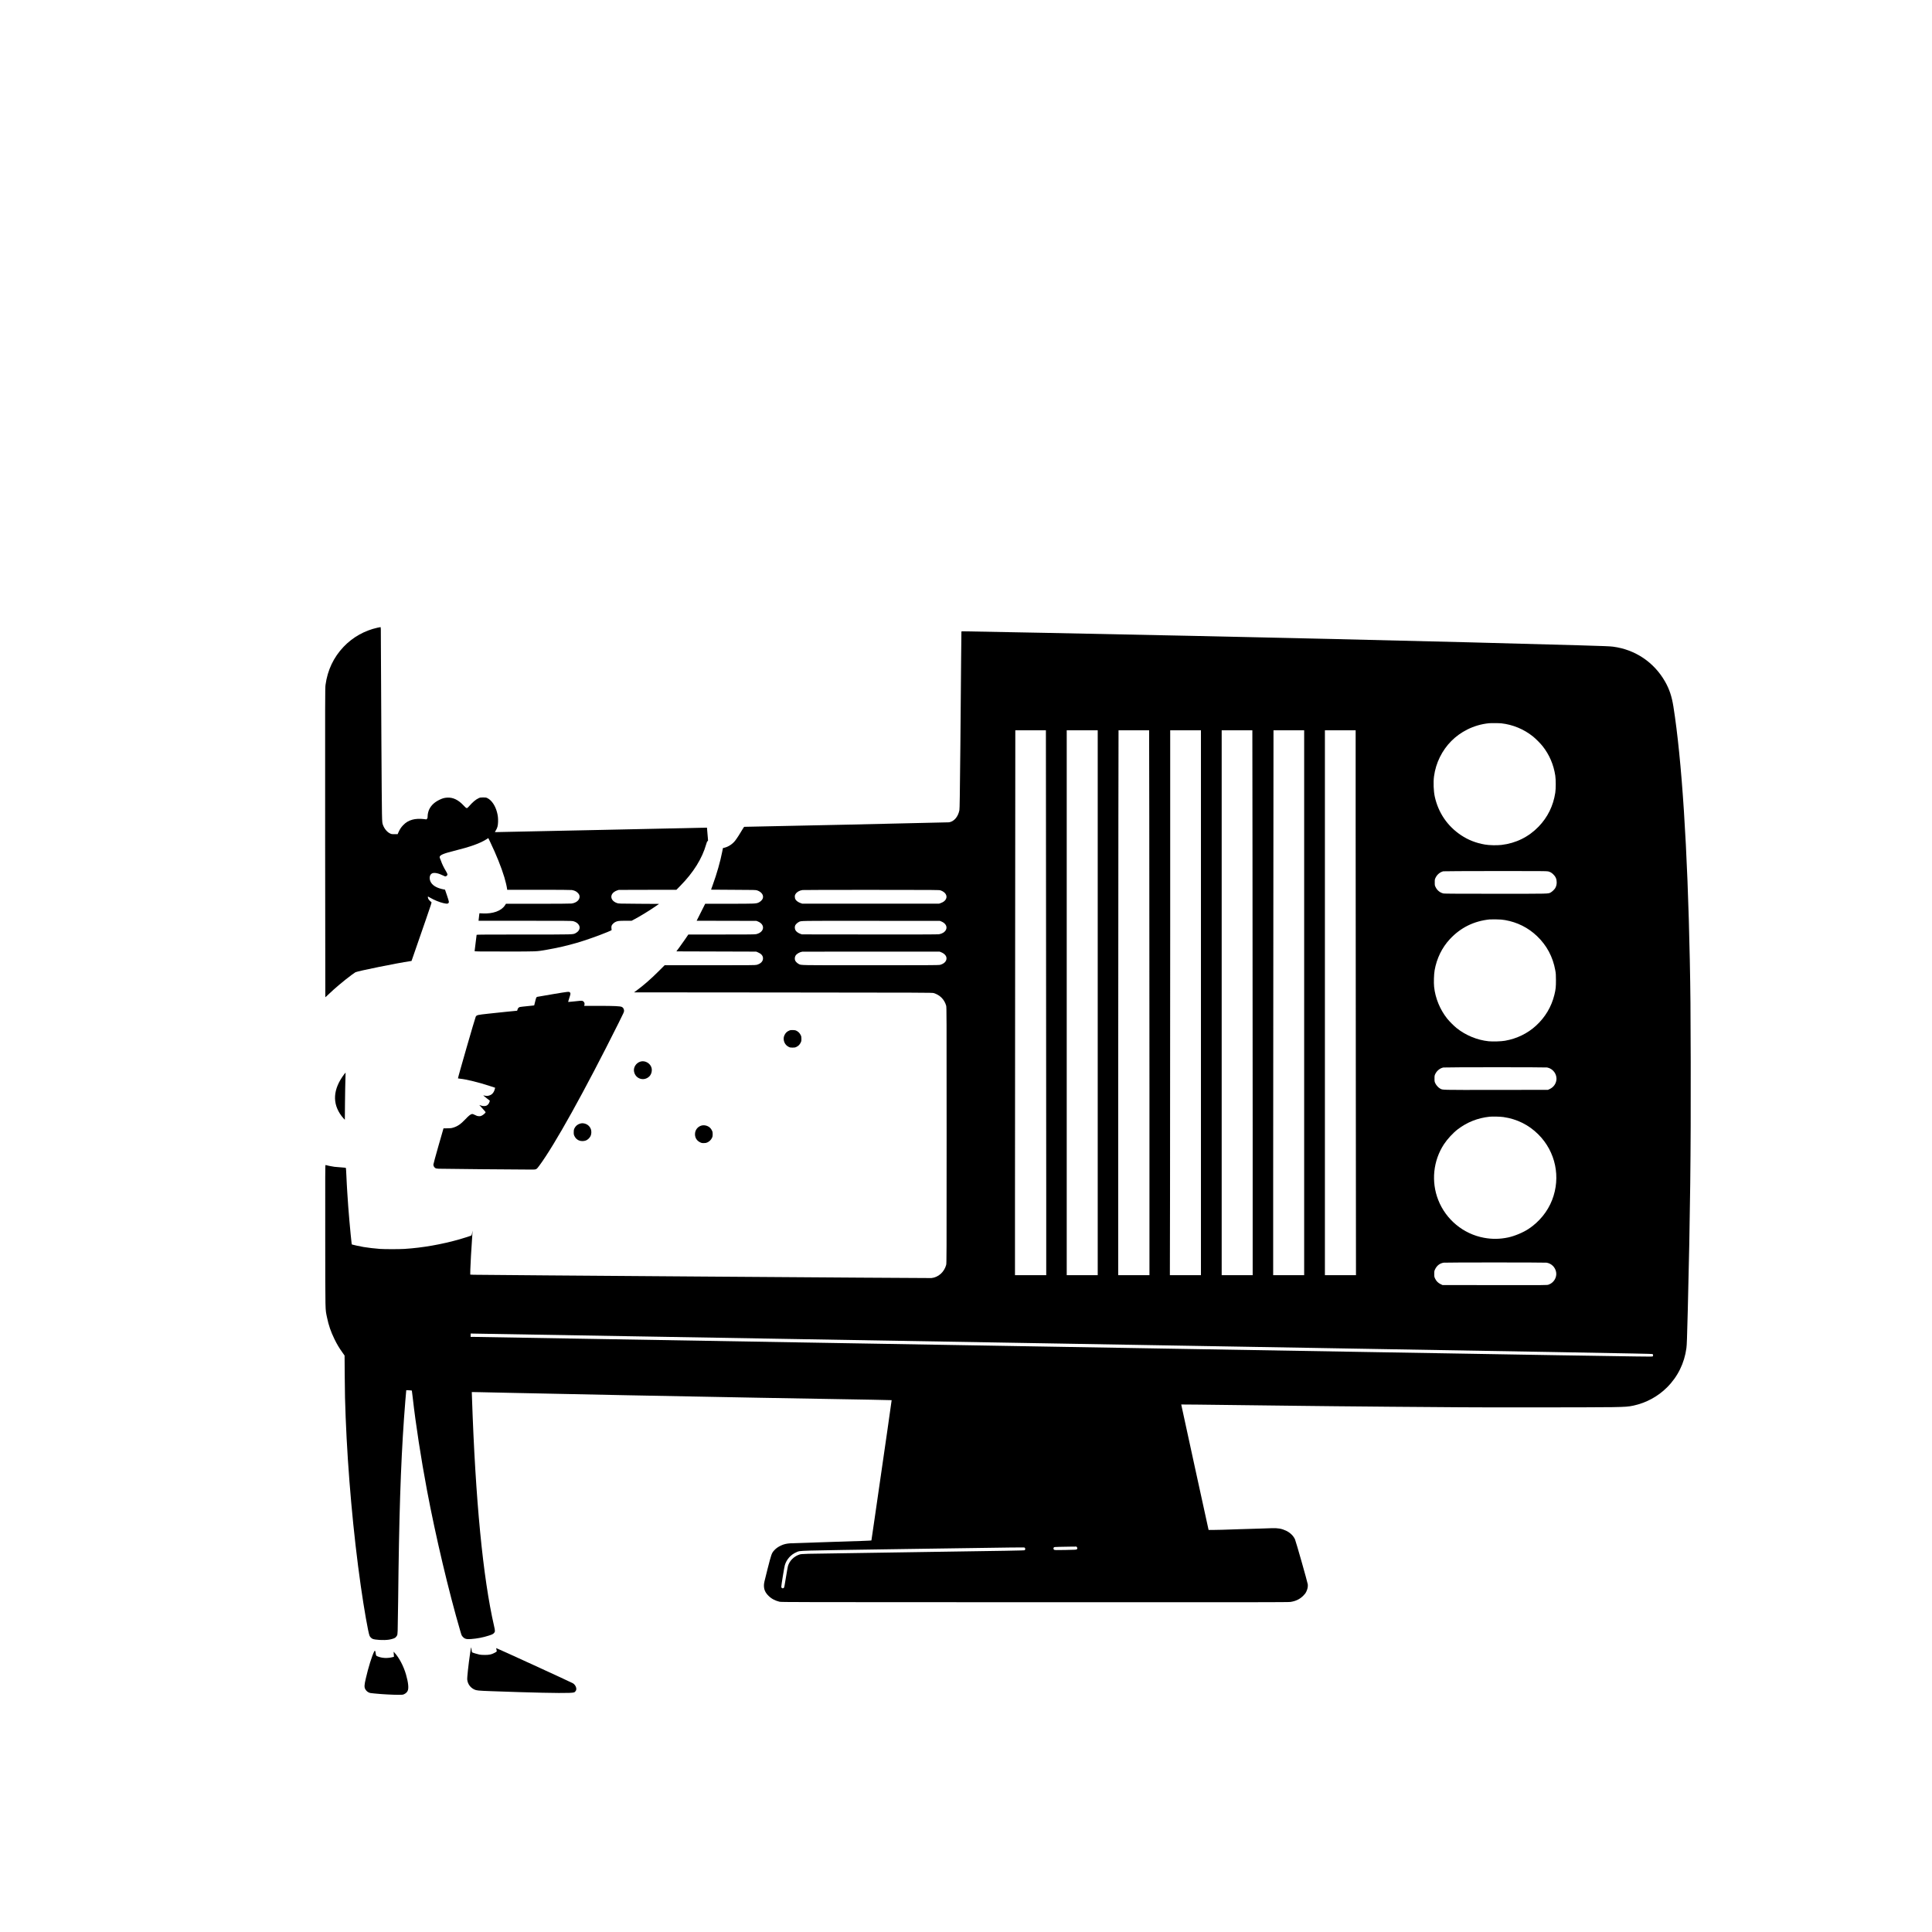 <?xml version="1.0" standalone="no"?>
<!DOCTYPE svg PUBLIC "-//W3C//DTD SVG 20010904//EN"
 "http://www.w3.org/TR/2001/REC-SVG-20010904/DTD/svg10.dtd">
<svg version="1.0" xmlns="http://www.w3.org/2000/svg"
 width="7730pt" height="7730pt" viewBox="0 0 7730 7730"
 preserveAspectRatio="xMidYMid meet">
<g transform="translate(0,7730) scale(0.1,-0.1)"
fill="#000000" stroke="none">
<path d="M15105 52186 c-521 -116 -990 -380 -1355 -762 -401 -420 -645 -933
-726 -1529 -17 -123 -18 -442 -15 -6310 2 -3399 5 -6182 7 -6184 2 -2 48 38
102 90 272 263 625 560 963 812 64 47 127 91 140 97 131 56 1651 364 2199 445
l45 7 62 176 c34 97 111 321 172 497 61 176 216 624 345 995 204 589 232 676
218 685 -40 25 -105 93 -123 127 -18 34 -26 98 -13 98 3 0 43 -22 89 -50 151
-89 377 -181 525 -214 130 -28 163 -29 193 -6 21 16 27 30 27 58 0 20 -35 138
-78 262 l-77 225 -45 8 c-253 48 -421 136 -508 266 -92 138 -76 322 33 376 86
43 254 11 446 -85 73 -37 84 -40 109 -30 40 16 63 46 63 78 0 16 -25 69 -60
127 -89 147 -157 289 -199 412 -20 59 -41 112 -46 117 -4 6 -8 19 -8 31 0 81
145 144 575 251 673 168 1051 304 1313 474 l60 38 81 -169 c237 -495 435 -986
559 -1394 43 -139 97 -366 108 -452 l7 -53 1261 0 c809 0 1284 -4 1324 -10 96
-16 166 -46 222 -97 63 -57 90 -107 90 -170 -1 -135 -131 -246 -321 -273 -37
-6 -607 -10 -1344 -10 l-1281 0 -43 -66 c-145 -220 -479 -340 -887 -320 l-131
7 -12 -88 c-6 -48 -14 -116 -17 -150 l-7 -63 1864 0 c1623 0 1872 -2 1922 -15
242 -63 335 -267 187 -415 -22 -22 -62 -51 -89 -65 -114 -57 -10 -55 -2068
-55 -1508 0 -1893 -3 -1893 -12 0 -7 -18 -152 -40 -323 -22 -170 -40 -318 -40
-327 0 -17 64 -18 1209 -18 1341 0 1243 -4 1681 71 382 65 828 167 1190 273
349 101 875 287 1235 435 140 57 169 73 167 88 -15 84 -13 142 6 180 24 47 85
104 141 133 85 43 141 50 403 50 l248 0 84 44 c240 125 612 352 871 531 l145
100 -807 5 c-800 5 -809 6 -873 27 -193 65 -279 216 -203 355 34 62 112 120
202 151 l66 22 1155 3 1155 2 150 153 c531 540 876 1093 1040 1667 26 92 37
117 55 125 20 9 22 15 17 65 -4 30 -13 150 -23 265 -9 116 -17 210 -18 211 0
0 -1909 -40 -4241 -91 -2332 -50 -4242 -90 -4244 -89 -1 2 13 29 33 62 66 106
89 189 94 344 5 153 -6 256 -44 397 -70 262 -214 473 -379 556 -57 28 -67 30
-175 30 -103 -1 -121 -4 -173 -27 -126 -58 -244 -159 -408 -346 -69 -79 -82
-75 -199 50 -213 228 -426 330 -660 315 -110 -7 -184 -27 -298 -82 -202 -97
-331 -215 -414 -378 -40 -81 -68 -196 -68 -283 0 -62 -3 -77 -24 -100 l-23
-28 -116 14 c-156 18 -324 9 -444 -24 -157 -43 -265 -108 -379 -228 -78 -82
-131 -164 -181 -277 l-33 -76 -123 0 c-118 0 -125 1 -189 33 -113 55 -222 189
-275 336 -45 128 -42 -13 -63 3326 -11 1735 -19 3478 -20 3873 0 676 -1 717
-17 716 -10 0 -63 -11 -118 -23z"/>
<path d="M38466 51988 c-3 -29 -8 -483 -11 -1008 -3 -525 -17 -2096 -30 -3490
-21 -2050 -28 -2548 -39 -2605 -53 -267 -216 -456 -418 -486 -44 -7 -7919
-179 -8178 -180 -21 0 -34 -15 -85 -105 -83 -146 -224 -364 -293 -452 -103
-132 -267 -240 -422 -278 l-65 -16 -28 -141 c-76 -392 -217 -888 -378 -1329
-38 -105 -69 -192 -69 -194 0 -2 402 -5 893 -6 834 -3 896 -5 947 -22 189 -63
283 -207 221 -341 -23 -51 -95 -117 -157 -145 -104 -48 -135 -49 -1169 -50
l-970 0 -171 -340 -171 -340 1196 -2 1196 -3 58 -23 c303 -123 264 -429 -64
-507 -55 -13 -243 -15 -1391 -15 l-1327 0 -120 -177 c-66 -98 -174 -250 -240
-338 l-119 -160 1596 -5 1597 -5 57 -23 c138 -56 209 -131 216 -231 9 -128
-87 -232 -255 -275 -54 -14 -255 -16 -1870 -16 l-1810 0 -244 -243 c-316 -315
-596 -560 -892 -777 l-88 -65 5963 -5 c5654 -5 5966 -6 6023 -23 249 -73 433
-258 502 -507 17 -62 18 -277 18 -5185 0 -4889 -1 -5123 -18 -5185 -79 -288
-314 -498 -591 -526 -67 -7 -18110 123 -18321 132 l-130 6 3 206 c2 164 38
779 86 1487 l5 70 -18 -93 c-10 -51 -22 -97 -27 -102 -14 -13 -259 -93 -471
-154 -723 -206 -1484 -340 -2208 -386 -208 -13 -795 -13 -983 0 -211 16 -484
47 -652 76 -135 23 -427 86 -462 99 -18 7 -16 -6 -57 400 -25 241 -75 812 -96
1100 -11 143 -24 343 -30 440 -3 55 -7 123 -10 150 -2 28 -7 109 -11 180 -3
72 -7 144 -9 160 -2 17 -9 164 -16 328 -7 163 -16 302 -20 308 -3 6 -75 14
-175 20 -93 5 -221 16 -284 24 -103 14 -320 58 -356 72 -12 5 -14 -404 -11
-2843 3 -3172 -3 -2890 72 -3259 63 -308 152 -568 295 -860 102 -209 190 -357
317 -534 l90 -127 6 -804 c6 -761 12 -1029 37 -1665 87 -2209 306 -4654 605
-6750 130 -912 298 -1866 350 -1990 19 -48 71 -101 119 -125 94 -45 454 -65
652 -35 104 16 211 48 254 77 19 13 48 45 64 71 28 46 30 54 37 215 4 92 13
619 19 1172 36 3381 100 5393 235 7325 24 350 86 1118 90 1123 1 1 51 -1 111
-5 l108 -8 8 -30 c4 -16 19 -136 33 -265 116 -1035 331 -2433 571 -3705 345
-1833 873 -4064 1331 -5625 52 -177 52 -178 101 -232 75 -83 148 -102 334 -87
244 18 479 64 699 135 135 43 175 62 211 101 51 55 52 87 8 277 -447 1943
-748 5052 -886 9165 l-7 204 344 -6 c189 -4 749 -16 1244 -27 2464 -54 6274
-129 9890 -195 1238 -22 1988 -35 4518 -79 439 -8 800 -16 803 -18 2 -3 -75
-549 -172 -1214 -96 -665 -222 -1533 -279 -1929 -57 -396 -161 -1111 -230
-1590 -69 -478 -127 -875 -129 -880 -2 -7 -545 -27 -1567 -58 -860 -26 -1620
-52 -1689 -57 -149 -11 -255 -37 -368 -91 -108 -50 -196 -113 -265 -190 -102
-113 -111 -138 -269 -755 -134 -526 -142 -565 -142 -654 0 -160 52 -278 179
-406 116 -118 262 -196 445 -241 72 -17 464 -18 10209 -20 8949 -3 10145 -1
10233 12 210 31 372 109 509 245 70 70 94 101 127 170 48 100 67 195 58 287
-8 76 -475 1722 -512 1802 -65 143 -195 269 -359 347 -171 81 -329 109 -570
100 -82 -3 -224 -8 -315 -11 -412 -12 -523 -16 -645 -20 -71 -3 -224 -7 -340
-10 -115 -3 -250 -8 -300 -10 -172 -8 -631 -20 -779 -20 l-149 0 -549 2508
c-302 1380 -548 2510 -546 2512 2 2 301 0 663 -5 801 -12 2876 -36 4165 -50
520 -5 1132 -12 1360 -15 228 -3 732 -7 1120 -10 388 -3 863 -7 1055 -10 193
-3 798 -7 1345 -10 547 -3 1200 -8 1450 -11 745 -9 5533 -6 6095 5 538 10 637
18 844 62 506 110 974 363 1336 724 432 429 700 973 780 1579 17 130 25 372
55 1531 96 3811 125 6282 117 9895 -5 2250 -10 2772 -37 4120 -89 4450 -319
7998 -655 10115 -65 411 -163 703 -337 1008 -441 771 -1194 1276 -2073 1392
-132 17 -324 25 -1350 55 -5054 147 -13628 347 -21440 500 -1997 39 -3111 60
-3197 60 l-87 0 -5 -52z m21599 -3628 c467 -52 909 -236 1274 -530 108 -87
299 -279 382 -385 267 -337 439 -736 506 -1175 25 -162 25 -530 0 -690 -82
-525 -304 -977 -665 -1352 -401 -415 -911 -667 -1488 -734 -183 -21 -487 -15
-659 15 -359 61 -670 183 -960 376 -542 362 -906 895 -1049 1540 -48 220 -62
576 -31 810 36 271 116 533 236 775 241 484 611 857 1094 1101 269 135 563
221 865 252 80 8 411 6 495 -3z m-18212 -8072 c4 -4286 7 -9191 7 -10900 l0
-3108 -625 0 -625 0 0 3108 c0 1709 3 6614 7 10900 l6 7792 612 0 612 0 6
-7792z m2067 -3108 l0 -10900 -620 0 -620 0 0 10900 0 10900 620 0 620 0 0
-10900z m2063 7433 c4 -1906 7 -6811 7 -10900 l0 -7433 -625 0 -625 0 0 7433
c0 4089 3 8994 7 10900 l6 3467 612 0 612 0 6 -3467z m2067 -7433 l0 -10900
-622 0 -621 0 6 3107 c4 1708 7 6613 7 10900 l0 7793 615 0 615 0 0 -10900z
m2063 5708 c4 -2855 7 -7760 7 -10900 l0 -5708 -620 0 -620 0 0 10900 0 10900
613 0 614 0 6 -5192z m2067 -5708 l0 -10900 -620 0 -620 0 0 3783 c0 2080 3
6985 7 10900 l6 7117 614 0 613 0 0 -10900z m2060 7127 c0 -2076 3 -6981 7
-10900 l6 -7127 -621 0 -622 0 0 10900 0 10900 615 0 615 0 0 -3773z m7703
-1872 c83 -22 133 -50 199 -113 99 -94 142 -194 142 -327 0 -86 -19 -160 -60
-231 -31 -53 -128 -145 -182 -173 -105 -54 8 -51 -2194 -51 -1459 0 -2052 3
-2090 11 -136 29 -253 121 -315 247 -38 75 -38 77 -38 197 0 120 0 122 38 197
59 120 179 218 304 247 22 5 921 9 2088 10 1790 1 2058 -1 2108 -14z m-24313
-759 c190 -64 283 -208 221 -341 -35 -75 -102 -128 -211 -167 l-65 -23 -2740
0 -2740 0 -65 23 c-85 30 -161 83 -196 135 -22 33 -29 56 -32 107 -3 58 1 71
27 117 48 81 150 141 274 162 29 5 1253 8 2762 7 2613 -1 2712 -2 2765 -20z
m22590 -1189 c492 -86 926 -305 1281 -645 386 -370 630 -827 726 -1362 24
-130 26 -172 27 -395 1 -274 -9 -370 -63 -590 -117 -476 -366 -895 -732 -1231
-341 -313 -765 -520 -1240 -604 -155 -28 -492 -38 -661 -21 -454 47 -917 238
-1278 527 -109 88 -286 265 -374 374 -289 361 -480 824 -527 1278 -17 169 -7
506 21 661 84 476 296 908 608 1244 430 462 960 725 1597 791 22 2 137 3 255
1 175 -3 242 -8 360 -28z m-22557 -55 c175 -71 251 -214 181 -342 -47 -86
-147 -148 -274 -170 -46 -8 -850 -10 -2775 -8 l-2710 3 -65 23 c-80 29 -151
79 -187 133 -37 57 -44 148 -15 206 24 47 85 104 142 133 101 52 -62 49 2895
47 l2750 -2 58 -23z m-11 -1230 c138 -56 218 -146 218 -246 0 -121 -98 -218
-265 -262 -41 -11 -536 -14 -2770 -14 -2940 0 -2771 -3 -2876 50 -56 29 -117
86 -141 133 -29 58 -22 149 15 206 48 72 158 136 267 154 14 2 1256 4 2760 3
l2735 -1 57 -23z m24249 -4612 c240 -46 407 -278 369 -515 -24 -151 -119 -277
-259 -344 l-76 -36 -2080 -3 c-2281 -2 -2123 -6 -2237 55 -69 37 -153 130
-191 210 -30 65 -32 74 -32 188 0 113 2 124 31 185 61 129 192 234 324 259 66
13 4084 14 4151 1z m-1746 -1984 c545 -80 1012 -313 1396 -696 691 -690 905
-1714 548 -2627 -180 -460 -509 -864 -934 -1148 -219 -146 -560 -289 -820
-345 -329 -70 -644 -75 -971 -14 -823 151 -1520 726 -1828 1508 -291 736 -205
1575 228 2236 135 205 366 456 551 596 377 287 801 454 1275 504 115 12 432 4
555 -14z m1720 -5826 c197 -29 354 -183 387 -383 35 -211 -98 -427 -306 -497
-62 -20 -65 -20 -2151 -18 l-2090 3 -76 36 c-99 48 -170 119 -218 218 -35 74
-36 80 -36 191 0 109 2 119 32 182 72 153 191 244 348 268 78 12 4027 11 4110
0z m-19266 -3240 c20479 -349 23488 -402 23508 -415 32 -22 32 -79 -1 -100
-21 -14 -2203 22 -23517 385 -12922 220 -23556 400 -23631 400 l-138 0 0 68 0
67 147 -3 c82 -1 10716 -182 23632 -402z m480 -8147 c24 -29 20 -58 -9 -84
-17 -14 -74 -17 -450 -24 -389 -7 -432 -6 -455 9 -29 19 -34 61 -11 92 13 17
32 19 228 24 117 3 317 7 445 8 l232 2 20 -27z m-2087 -20 c26 -24 24 -79 -4
-97 -20 -13 -613 -23 -4193 -75 -2293 -33 -4303 -64 -4465 -69 -263 -9 -302
-12 -360 -32 -219 -74 -394 -251 -454 -461 -9 -31 -45 -235 -81 -455 -57 -355
-66 -401 -85 -416 -45 -36 -100 -9 -100 48 0 59 119 786 141 859 71 238 243
428 472 524 160 66 -168 57 4457 126 4957 73 4648 70 4672 48z"/>
<path d="M22123 37524 c-336 -56 -621 -105 -632 -109 -32 -10 -43 -37 -81
-195 l-36 -145 -44 -7 c-50 -8 -304 -34 -420 -44 -41 -3 -92 -10 -112 -15 -46
-12 -86 -58 -94 -110 -4 -21 -12 -39 -18 -39 -26 0 -742 -73 -1131 -116 -457
-50 -476 -54 -520 -120 -23 -34 -722 -2460 -712 -2471 4 -3 47 -9 96 -14 236
-22 744 -147 1194 -295 l197 -65 -6 -27 c-38 -163 -115 -254 -241 -287 -69
-18 -90 -18 -170 -2 -34 8 -60 10 -57 6 2 -4 63 -53 134 -108 l129 -101 -14
-46 c-19 -64 -58 -116 -108 -145 -55 -31 -154 -31 -242 0 l-59 21 25 -27 c169
-186 229 -254 229 -261 0 -25 -87 -104 -145 -133 -59 -29 -72 -31 -133 -27
-54 4 -84 13 -150 48 -69 35 -90 41 -120 37 -56 -10 -127 -65 -259 -205 -186
-197 -313 -285 -488 -338 -80 -24 -107 -27 -240 -28 l-150 -1 -203 -705 c-111
-388 -202 -722 -202 -743 0 -52 25 -102 67 -134 30 -23 48 -27 141 -34 88 -6
3145 -34 3712 -34 204 0 201 -1 315 153 613 825 1814 2987 3177 5716 220 441
220 441 216 497 -5 66 -37 117 -90 142 -65 31 -311 42 -924 42 l-581 -1 10 38
c14 57 2 102 -39 137 -39 35 -64 38 -199 22 -44 -6 -114 -13 -155 -16 -41 -4
-115 -11 -164 -16 -49 -5 -91 -8 -93 -5 -3 2 18 74 46 160 53 160 56 190 23
220 -41 36 -51 35 -679 -70z"/>
<path d="M31579 36067 c-100 -42 -153 -95 -200 -202 -35 -78 -32 -192 9 -278
36 -78 93 -136 170 -174 50 -25 68 -28 152 -28 82 0 103 4 151 26 79 37 133
90 171 167 30 60 33 75 33 157 0 77 -4 98 -27 147 -35 75 -94 138 -164 173
-49 25 -72 30 -148 32 -78 3 -99 0 -147 -20z"/>
<path d="M25623 34825 c-176 -55 -288 -232 -254 -403 58 -293 403 -398 614
-186 78 79 115 218 87 333 -45 188 -264 314 -447 256z"/>
<path d="M13773 34322 c-454 -602 -489 -1170 -104 -1679 33 -43 75 -93 94
-111 l34 -33 6 678 c4 373 11 797 17 942 6 145 9 266 7 267 -2 2 -26 -27 -54
-64z"/>
<path d="M23210 32344 c-103 -28 -186 -99 -233 -202 -17 -38 -22 -66 -22 -142
0 -88 3 -101 33 -162 38 -77 91 -128 172 -166 76 -35 198 -37 283 -3 70 28
145 98 183 172 39 76 45 199 15 281 -44 114 -130 192 -246 223 -72 18 -113 18
-185 -1z"/>
<path d="M28069 32267 c-159 -45 -262 -182 -262 -347 0 -143 72 -259 201 -322
60 -30 75 -33 152 -33 72 0 94 5 145 28 78 36 146 104 182 181 24 52 28 74 28
146 0 75 -4 93 -31 150 -39 82 -92 135 -171 172 -73 35 -173 45 -244 25z"/>
<path d="M18812 11173 c-73 -497 -127 -1000 -117 -1081 21 -172 124 -313 280
-388 90 -43 149 -49 695 -69 1615 -59 2732 -83 3102 -68 206 9 218 13 266 83
54 80 -4 233 -116 302 -62 39 -3067 1416 -3070 1408 -2 -5 4 -36 13 -70 19
-72 22 -67 -85 -124 -116 -62 -203 -80 -375 -81 -87 0 -179 6 -220 14 -73 14
-270 74 -294 90 -9 6 -17 44 -24 105 -6 53 -13 96 -17 96 -4 0 -21 -98 -38
-217z"/>
<path d="M14976 11233 c-95 -184 -237 -641 -342 -1098 -57 -247 -62 -331 -25
-407 30 -63 84 -116 145 -144 51 -23 76 -27 211 -39 39 -3 88 -8 110 -10 209
-22 649 -45 855 -45 173 0 188 2 236 24 68 32 115 74 144 133 50 98 27 334
-65 653 -96 334 -274 674 -459 875 l-37 40 6 -102 7 -102 -39 -10 c-221 -58
-443 -47 -620 29 -49 21 -52 24 -63 73 -6 29 -14 71 -17 94 -8 59 -27 73 -47
36z"/>
</g>
</svg>
